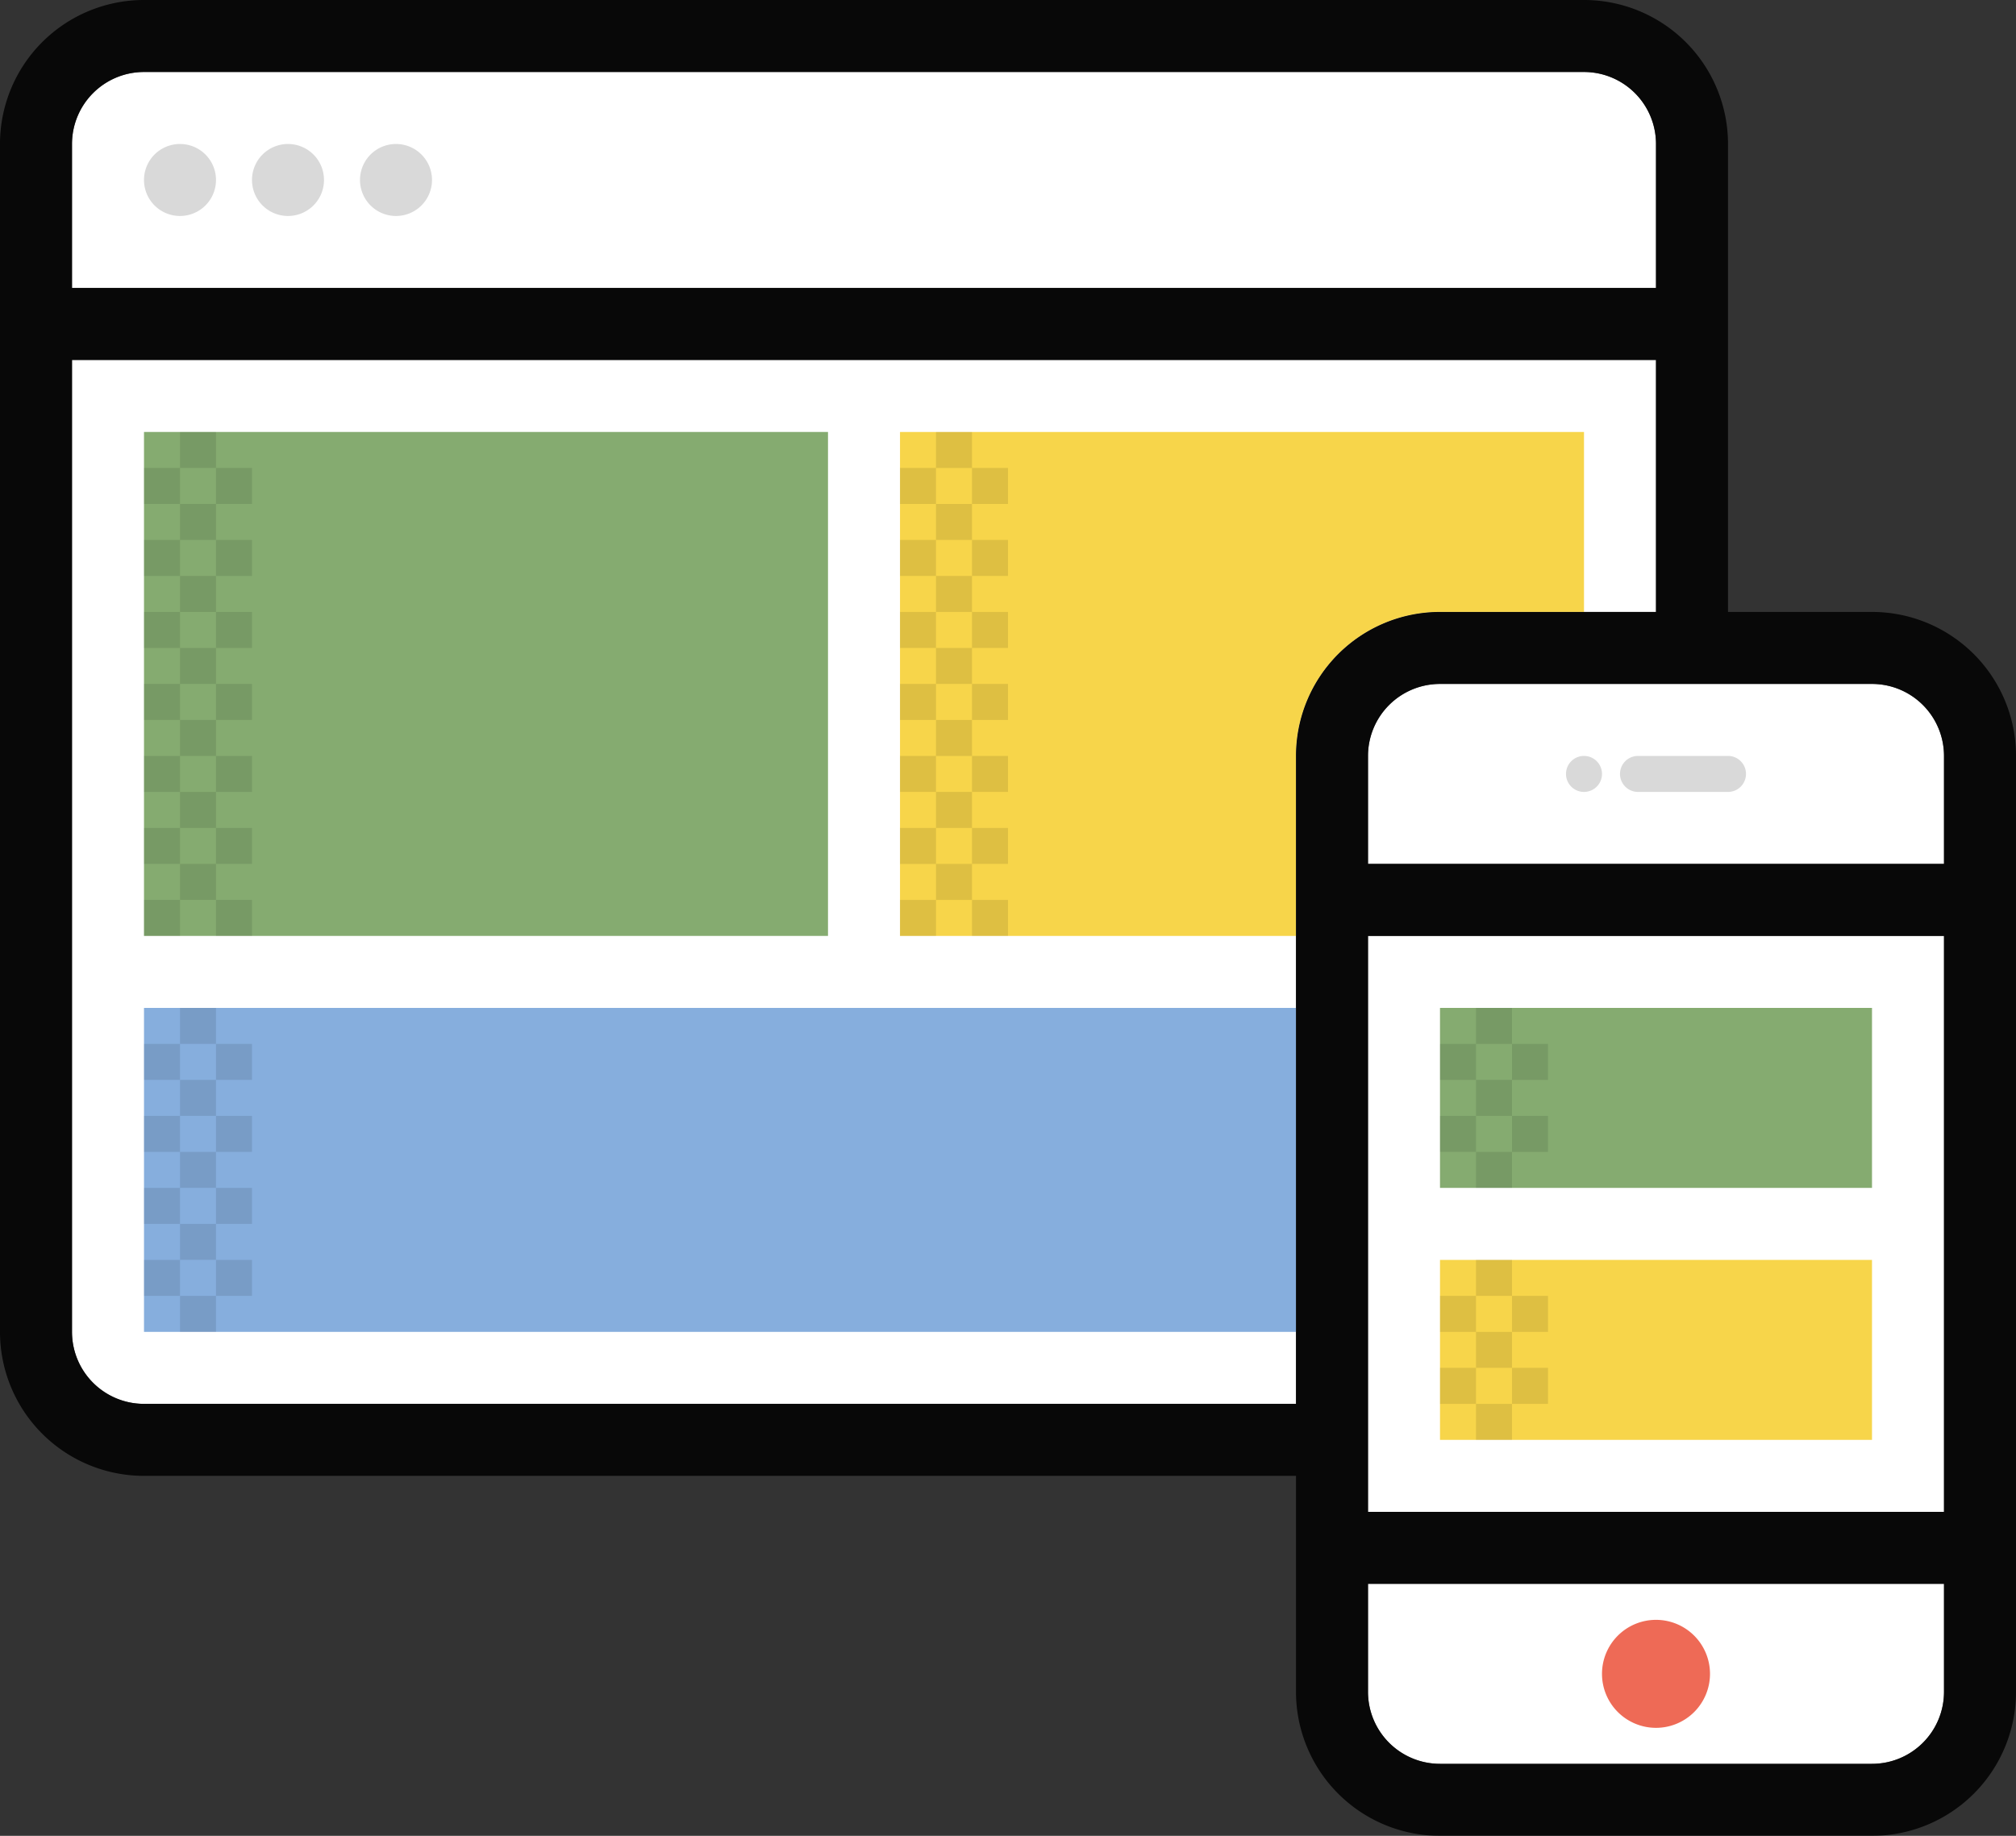 <svg xmlns="http://www.w3.org/2000/svg" viewBox="0 0 112 102"><rect x="0" y="0" width="112" height="102" fill="#333333" stroke="none"/><title>course</title><g id="Layer_2" data-name="Layer 2"><g id="Browser_Testing" data-name="Browser Testing"><g id="White_Base" data-name="White Base"><path d="M92,34V20H4V74a4,4,0,0,0,4,4H72V42a8,8,0,0,1,8-8ZM92,8a4,4,0,0,0-4-4H8A4,4,0,0,0,4,8v8H92ZM76,94a4,4,0,0,0,4,4h24a4,4,0,0,0,4-4V88H76Zm28-56H80a4,4,0,0,0-4,4v6h32V42A4,4,0,0,0,104,38ZM76,84h32V52H76Z" style="fill:#fff"/></g><g id="Red"><path d="M92,90a3,3,0,1,0,3,3A3,3,0,0,0,92,90Z" style="fill:#ee6a56"/></g><g id="Green"><path d="M8,52H46V24H8Zm72,4V66h24V56Z" style="fill:#85ab70"/></g><g id="Yellow"><path d="M88,34V24H50V52H72V42a8,8,0,0,1,8-8ZM80,70V80h24V70Z" style="fill:#f7d54a"/></g><g id="Blue"><rect x="8" y="56" width="64" height="18" style="fill:#86aedd"/></g><g id="Inner_Lines" data-name="Inner Lines" style="opacity:0.149"><path d="M88,42a1,1,0,1,0,1,1A1,1,0,0,0,88,42Zm8,0H91a1,1,0,0,0,0,2h5a1,1,0,0,0,0-2ZM10,8a2,2,0,1,0,2,2A2,2,0,0,0,10,8Zm6,0a2,2,0,1,0,2,2A2,2,0,0,0,16,8Zm6,0a2,2,0,1,0,2,2A2,2,0,0,0,22,8Z"/></g><g id="Texture_1" data-name="Texture 1" style="opacity:0.102"><path d="M8,42v2h2V42Zm2,0h2V40H10Zm2-2h2V38H12ZM8,38v2h2V38Zm6,10V46H12v2Zm0,4V50H12v2Zm0-8V42H12v2Zm-4,6h2V48H10ZM8,46v2h2V46Zm2,0h2V44H10ZM8,52h2V50H8Zm4-24h2V26H12Zm-2-4v2h2V24Zm0,6H8v2h2Zm0,4H8v2h2Zm4,2V34H12v2Zm0-4V30H12v2Zm-4,2h2V32H10Zm0-8H8v2h2Zm0,12h2V36H10Zm0-8h2V28H10ZM50,52h2V50H50Zm6-8V42H54v2Zm0,8V50H54v2Zm0-4V46H54v2Zm-4,2h2V48H52Zm-2-4v2h2V46Zm0-8v2h2V38Zm4,2h2V38H54Zm-2,2h2V40H52Zm-2,0v2h2V42Zm2,4h2V44H52Zm0-20H50v2h2Zm0,4H50v2h2Zm0,4H50v2h2Zm4,2V34H54v2Zm0-4V30H54v2Zm-2-4h2V26H54Zm-2,6h2V32H52Zm0-4h2V28H52Zm0-6v2h2V24Zm0,14h2V36H52ZM8,70v2h2V70Zm2,4h2V72H10Zm2-2h2V70H12Zm2-4V66H12v2Zm-4-2h2V64H10Zm4-2V62H12v2Zm-4-2H8v2h2Zm0,4H8v2h2Zm0-4h2V60H10Zm0-4H8v2h2Zm0,12h2V68H10Zm0-14v2h2V56Zm2,4h2V58H12Zm70,6h2V64H82Zm-2-4v2h2V62Zm0-4v2h2V58Zm6,6V62H84v2Zm-2-8H82v2h2Zm-2,4v2h2V60Zm4,0V58H84v2Zm0,18V76H84v2Zm-4-2h2V74H82Zm0,4h2V78H82Zm-2-4v2h2V76Zm4-2h2V72H84Zm0-4H82v2h2Zm-4,2v2h2V72Z"/></g><g id="Outline" style="opacity:0.851"><path d="M104,34H96V8a8,8,0,0,0-8-8H8A8,8,0,0,0,0,8V74a8,8,0,0,0,8,8H72V94a8,8,0,0,0,8,8h24a8,8,0,0,0,8-8V42A8,8,0,0,0,104,34ZM4,8A4,4,0,0,1,8,4H88a4,4,0,0,1,4,4v8H4ZM72,42V78H8a4,4,0,0,1-4-4V20H92V34H80A8,8,0,0,0,72,42Zm36,52a4,4,0,0,1-4,4H80a4,4,0,0,1-4-4V88h32Zm0-10H76V52h32Zm0-36H76V42a4,4,0,0,1,4-4h24a4,4,0,0,1,4,4Z"/></g></g></g></svg>